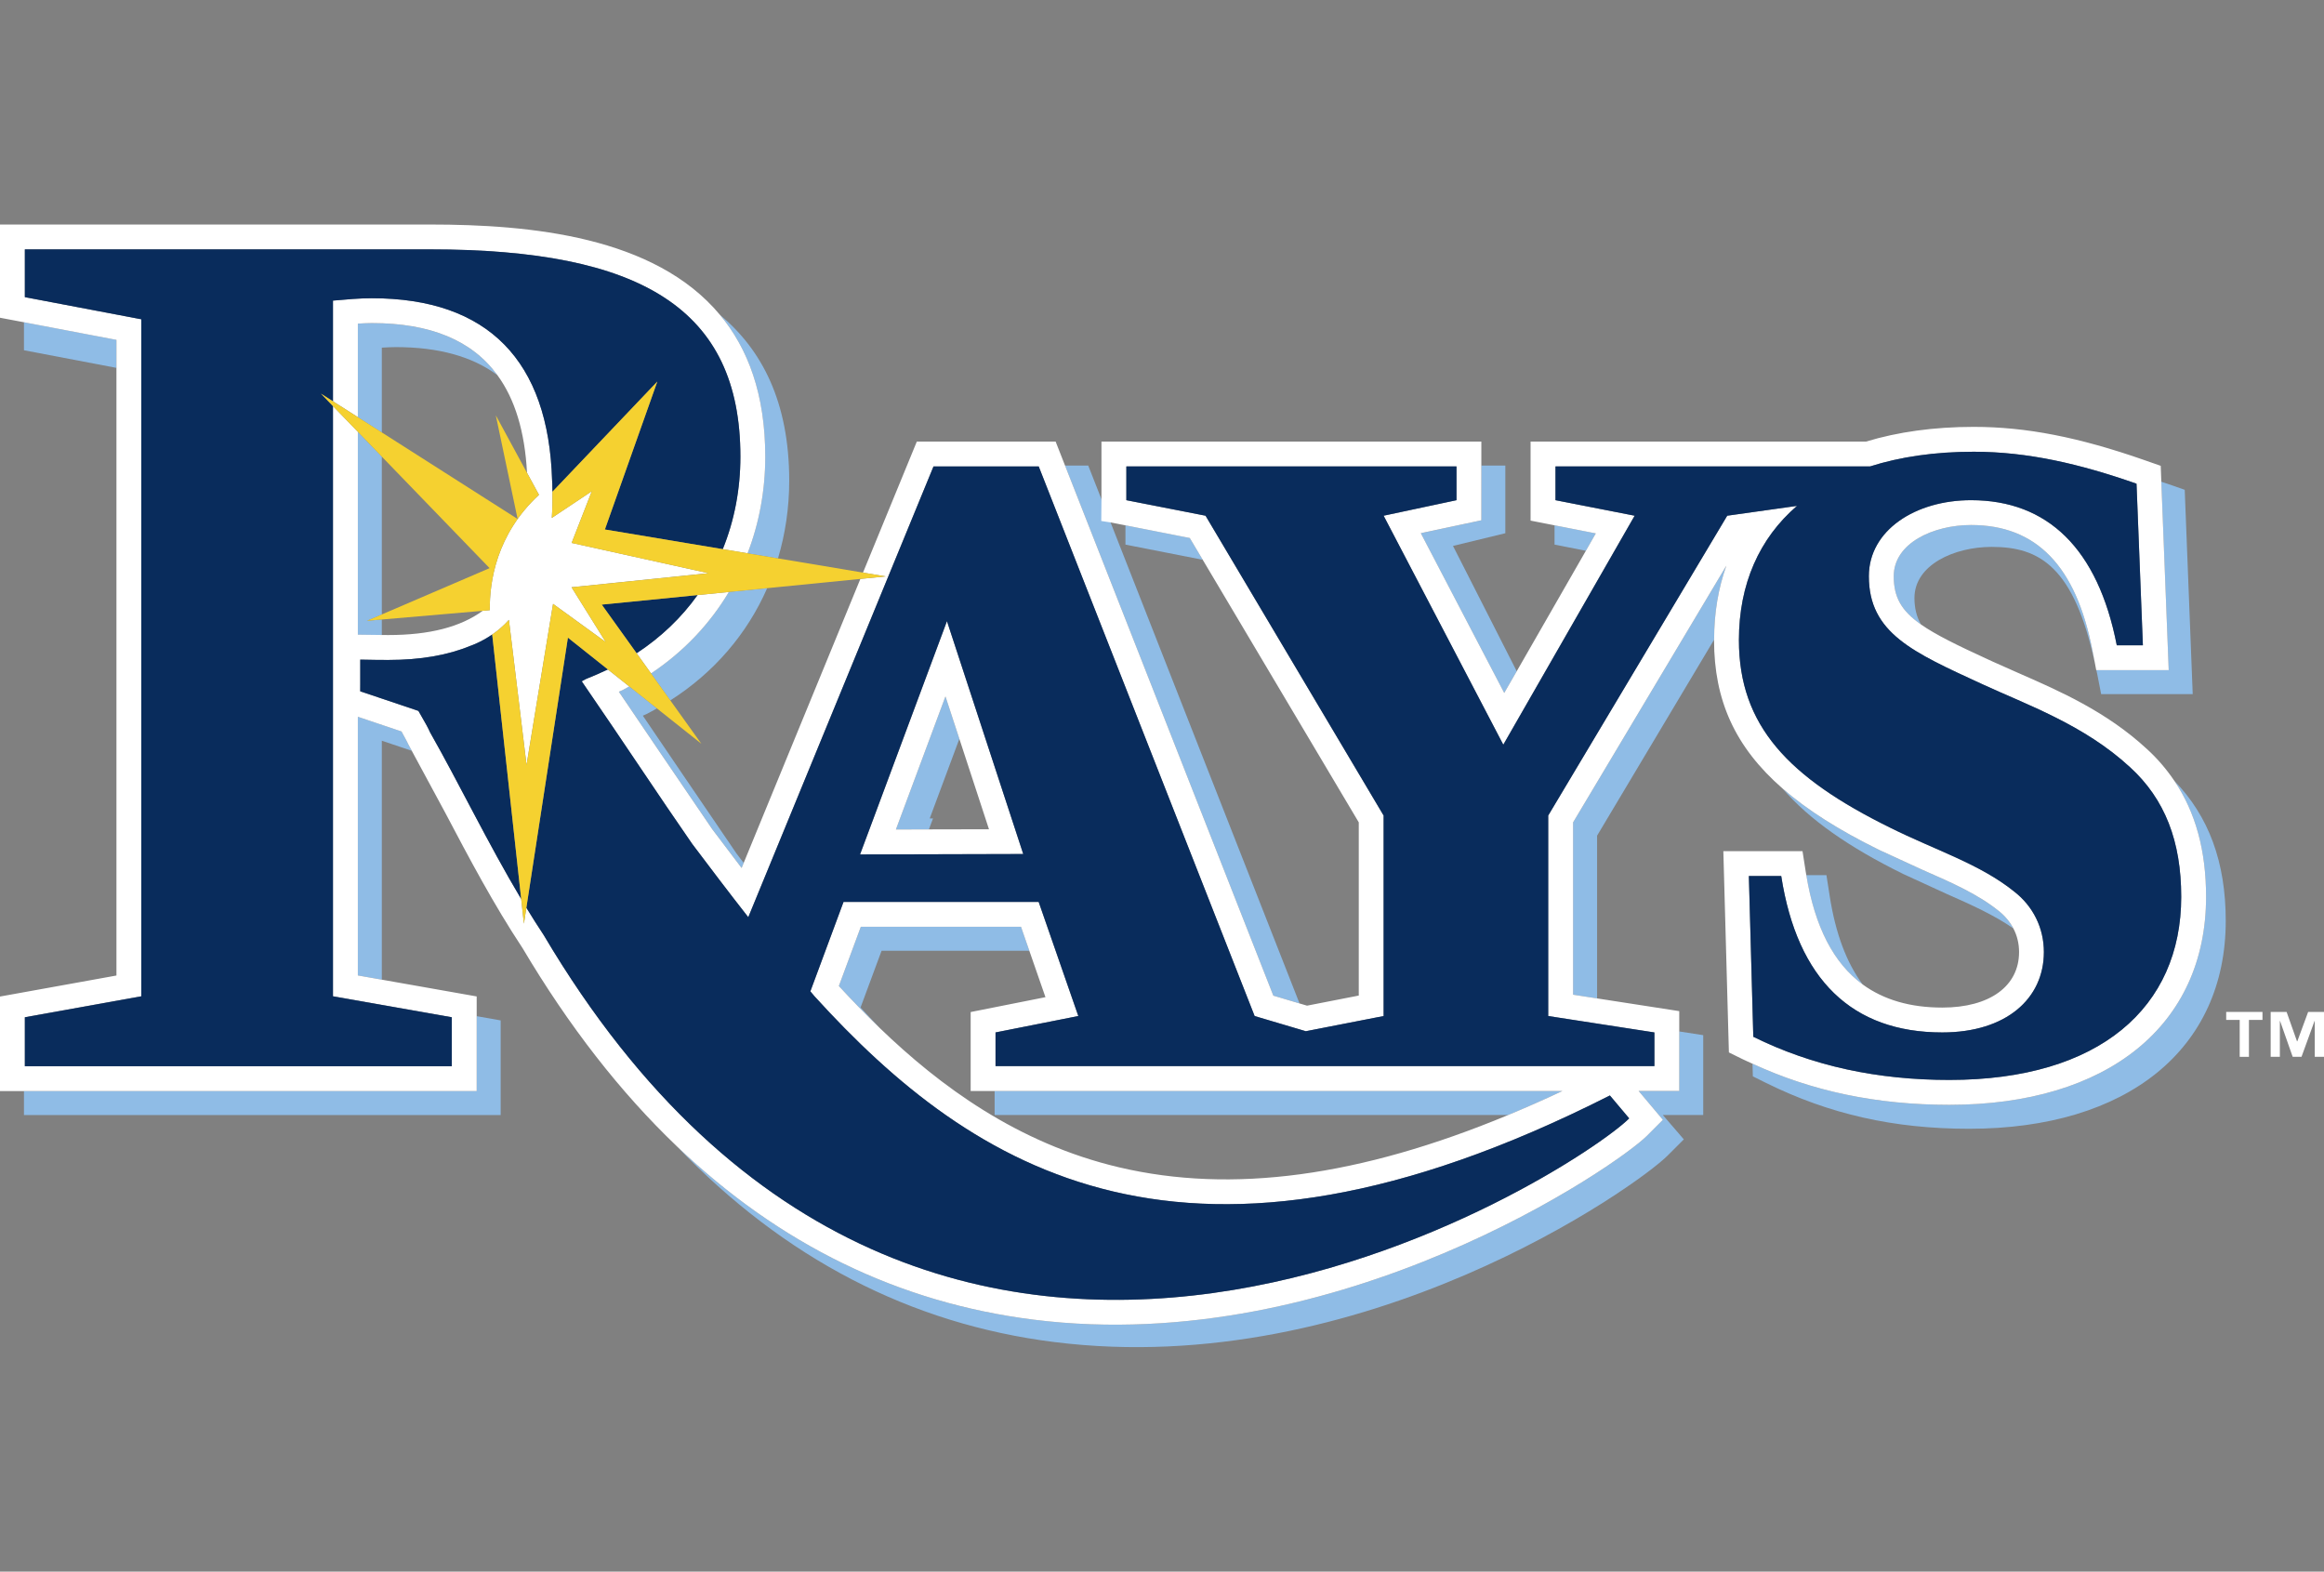 <?xml version="1.0" encoding="utf-8"?>
<!-- Generator: Adobe Illustrator 17.1.0, SVG Export Plug-In . SVG Version: 6.00 Build 0)  -->
<!DOCTYPE svg PUBLIC "-//W3C//DTD SVG 1.1//EN" "http://www.w3.org/Graphics/SVG/1.1/DTD/svg11.dtd">
<svg version="1.1" id="Layer_33" xmlns:x="http://ns.adobe.com/Extensibility/1.0/" xmlns:i="http://ns.adobe.com/AdobeIllustrator/10.0/" xmlns:graph="http://ns.adobe.com/Graphs/1.0/"
	 xmlns="http://www.w3.org/2000/svg" xmlns:xlink="http://www.w3.org/1999/xlink" x="0px" y="0px" viewBox="0 0 248.429 168"
	 enable-background="new 0 0 248.429 168" xml:space="preserve">
<rect x="0" y="0" width="248.429" height="168" fill="#808080" stroke="none"/>
<g>
	<g>
		<path fill="#8FBCE6" d="M128.569,59.838c-0.724-1.218-1.221-2.058-1.385-2.329
			c-1.074-0.212-4.466-0.879-6.877-1.354v2.061
			C120.307,58.216,125.821,59.298,128.569,59.838z"/>
		<path fill="#8FBCE6" d="M142.685,116.621h-6.422h-29.94v2.566h32.498h6.428h15.973
			c1.905-0.791,3.839-1.639,5.8-2.566H142.685z"/>
		<path fill="#8FBCE6" d="M151.879,56.994c1.973,3.779,6.34,12.134,8.918,17.078
			c0.412-0.707,0.862-1.49,1.337-2.321c-2.502-4.918-5.402-10.619-6.812-13.395
			c1.775-0.43,5.594-1.357,5.594-1.357V49.764h-2.566v5.854
			C158.35,55.618,154.031,56.536,151.879,56.994z"/>
		<path fill="#8FBCE6" d="M166.176,56.155v2.061c0,0,1.563,0.308,3.349,0.658
			c0.39-0.687,0.752-1.314,1.06-1.854
			C169.39,56.785,167.635,56.44,166.176,56.155z"/>
		<path fill="#8FBCE6" d="M175.165,116.621l2.592,3.084l-1.718,1.721
			c-3.081,3.092-32.816,23.749-65.558,19.639
			c-14.39-1.803-27.153-8.025-38.149-18.551
			c11.481,11.99,24.991,19.017,40.36,20.942
			c33.045,4.144,62.289-16.643,65.565-19.927l1.738-1.738l-2.241-2.603h4.316
			v-8.536c0,0-1.066-0.164-2.564-0.396v6.365H175.165z"/>
		<path fill="#8FBCE6" d="M184.546,60.46c-4.466,7.479-15.806,26.476-16.388,27.449
			c0,1.218,0,14.921,0,18.421c0.633,0.099,1.543,0.24,2.567,0.396
			c0-5.37,0-16.349,0-17.4c0.452-0.755,7.36-12.324,12.507-20.948
			C183.232,65.505,183.687,62.86,184.546,60.46z"/>
		<path fill="#8FBCE6" d="M213.648,97.372c-2.219-1.795-5.088-3.053-8.129-4.384
			c0,0-4.664-2.143-4.65-2.137c-4.288-2.109-7.677-4.26-10.32-6.56
			c2.849,3.307,7.055,6.252,12.881,9.124l4.65,2.134
			c2.615,1.151,5.082,2.261,7.137,3.692
			C214.852,98.536,214.321,97.9,213.648,97.372z"/>
		<path fill="#8FBCE6" d="M199.12,105.241c-1.73-2.329-2.906-5.461-3.528-9.443
			l-0.35-2.247h-2.154C194.004,99.082,195.999,102.96,199.12,105.241z"/>
		<path fill="#8FBCE6" d="M224.095,71.633c0.028,0.144,0.062,0.271,0.091,0.419l0.421,2.148
			h9.788l-0.854-21.843l-1.707-0.597c-0.271-0.093-0.526-0.173-0.797-0.266
			l0.792,20.139H224.095z"/>
		<path fill="#8FBCE6" d="M210.703,56.121c-4.008,0-8.268,1.919-8.268,5.47
			c0,2.241,0.803,3.683,2.909,5.158c-0.464-0.825-0.695-1.741-0.695-2.824
			c0-3.553,4.259-5.466,8.265-5.466c5.139,0,8.796,2.142,11.032,12.462
			l-0.28-1.436C221.913,60.497,217.673,56.121,210.703,56.121z"/>
		<path fill="#8FBCE6" d="M232.431,83.465c2.27,3.366,3.392,7.459,3.392,12.397
			c0,13.715-10.512,22.239-27.437,22.239c-7.796,0-14.69-1.456-21.049-4.395
			l0.037,1.351l1.43,0.709c6.756,3.338,13.647,4.893,21.685,4.893
			c16.926,0,27.437-8.516,27.437-22.234C237.925,92.151,236.111,87.253,232.431,83.465
			z"/>
		<path fill="#8FBCE6" d="M138.917,107.262c-3.078-7.835-15.04-38.289-20.2-51.418
			c-0.008-0.003-0.02-0.005-0.027-0.005l-0.947-2.363v-0.11
			c-0.889-2.264-1.413-3.601-1.413-3.601h-2.479
			c4.363,11.1,21.468,54.646,22.265,56.664
			C136.704,106.603,137.792,106.926,138.917,107.262z"/>
		<path fill="#8FBCE6" d="M94.236,101.634c2.393,0,11.5,0,15.798,0
			c-0.332-0.961-0.639-1.84-0.89-2.564c-2.821,0-14.359,0-17.125,0
			c-0.609,1.642-1.548,4.175-2.346,6.329c1.354,1.473,2.811,2.982,4.383,4.5
			c-0.715-0.743-1.401-1.481-2.066-2.202
			C92.824,105.445,93.767,102.898,94.236,101.634z"/>
		<path fill="#8FBCE6" d="M95.77,88.669c1.197-0.003,2.364-0.009,3.527-0.011
			c0.243-0.653,0.44-1.173,0.44-1.173s-0.294,0-0.352,0
			c0.935-2.51,1.86-4.997,3.168-8.508c-0.475-1.439-0.969-2.951-1.488-4.534
			C98.773,80.596,95.775,88.655,95.77,88.669z"/>
		<path fill="#8FBCE6" d="M82.01,62.871l-4.094,0.407
			c-2.049,3.437-4.862,6.405-8.321,8.706l2.062,2.883
			C76.324,71.896,79.869,67.758,82.01,62.871z"/>
		<path fill="#8FBCE6" d="M40.815,37.161c0.51-0.028,1.021-0.057,1.491-0.057
			c4.58,0,8.184,1.003,10.861,2.999c-2.722-3.725-7.174-5.563-13.425-5.563
			c-0.468,0-0.981,0.028-1.489,0.059c0,0.995,0,4.672,0,9.995l2.562,1.631
			C40.815,41.403,40.815,38.093,40.815,37.161z"/>
		<path fill="#8FBCE6" d="M43.512,79.285c0,0-0.517-0.964-0.544-1.009l-0.048-0.087
			c-1.217-0.41-3.861-1.3-4.667-1.572c0,13.293,0,26.041,0,27.652
			c0.616,0.11,1.521,0.269,2.562,0.452c0-4.455,0-14.82,0-25.544
			c0.553,0.186,1.975,0.667,3.204,1.08l-0.362-0.67L43.512,79.285z"/>
		<path fill="#8FBCE6" d="M2.562,116.626v2.567h50.957v-10.119c0,0-1.053-0.187-2.564-0.452
			v8.005H2.562z"/>
		<path fill="#8FBCE6" d="M79.911,59.146l3.255,0.543c0.78-2.623,1.2-5.41,1.2-8.31
			c0-8.42-2.933-14.014-7.408-17.725c2.995,3.593,4.846,8.488,4.846,15.161
			C81.803,52.472,81.141,55.949,79.911,59.146z"/>
		<path fill="#8FBCE6" d="M39.227,66.359l1.588-0.678c0-6.301,0-12.126,0-16.869L38.253,46.16
			c0,5.922,0,13.556,0,21.688c0.052,0,1.62,0.023,2.562,0.034
			c0-0.557,0-1.108,0-1.659L39.227,66.359z"/>
		<path fill="#8FBCE6" d="M78.717,91.218c-0.044-0.068-5.748-8.448-5.748-8.448
			s-2.486-3.663-4.252-6.267c0.098-0.045,0.408-0.181,0.408-0.181
			c0.376-0.189,0.735-0.396,1.098-0.599l-2.955-2.349
			c-0.236,0.13-0.465,0.266-0.705,0.387c0,0-0.312,0.135-0.407,0.178
			c1.768,2.606,4.255,6.278,4.255,6.278s5.698,8.372,5.742,8.437
			c0.065,0.085,0.464,0.61,0.464,0.61c0.873,1.165,1.761,2.34,2.661,3.516
			l0.218-0.534c-0.083-0.107-0.17-0.223-0.25-0.331
			C79.245,91.916,78.783,91.303,78.717,91.218z"/>
		<path fill="#8FBCE6" d="M12.448,36.33c-1.975-0.376-6.856-1.303-9.886-1.883v2.993
			c0,0,5.94,1.131,9.886,1.883C12.448,37.796,12.448,36.748,12.448,36.33z"/>
		<path fill="#FFFFFF" d="M235.823,95.862c0-4.938-1.122-9.031-3.392-12.397
			c-0.834-1.235-1.806-2.377-2.954-3.42c-4.325-3.994-9.333-6.187-13.757-8.121
			l-2.705-1.204c-0.008,0-0.48-0.221-0.48-0.221
			c-3.285-1.507-5.608-2.64-7.191-3.751c-2.106-1.475-2.909-2.917-2.909-5.158
			c0-3.55,4.26-5.47,8.268-5.47c6.97,0,11.21,4.376,12.963,13.364
			l0.28,1.436l0.133,0.712h0.017h7.734l-0.792-20.139l-0.062-1.699l-1.707-0.597
			c-7.044-2.467-12.68-3.567-18.282-3.567c-4.26,0-8.121,0.543-11.512,1.572
			h-35.861v8.448c0,0,1.136,0.223,2.564,0.503c1.458,0.285,3.214,0.63,4.409,0.865
			c-0.308,0.54-0.67,1.167-1.06,1.854c-2.041,3.553-5.051,8.802-7.391,12.878
			c-0.475,0.831-0.924,1.614-1.337,2.321c-2.578-4.944-6.945-13.299-8.918-17.078
			c2.151-0.458,6.47-1.377,6.47-1.377V49.764v-2.561H117.743v6.162v0.11
			l-0.021,2.216c0.007,0,0.987,0.15,0.995,0.153
			c0.435,0.088,0.972,0.192,1.59,0.311c2.411,0.475,5.803,1.142,6.877,1.354
			c0.164,0.271,0.661,1.111,1.385,2.329c4.183,7.041,16.086,27.073,16.68,28.068
			c0,1.221,0,15.119,0,18.514c-1.269,0.246-3.576,0.695-5.529,1.08
			c-0.268-0.079-0.534-0.158-0.803-0.237c-1.125-0.336-2.213-0.658-2.801-0.834
			c-0.797-2.018-17.902-45.564-22.265-56.664c-0.637-1.628-1.006-2.561-1.006-2.561
			H98.005l-5.753,14.003l2.432,0.407l-2.712,0.269l-12.477,30.366l-0.218,0.534
			c-0.9-1.176-1.788-2.352-2.661-3.516c0,0-0.399-0.526-0.464-0.61
			c-0.044-0.065-5.742-8.437-5.742-8.437s-2.487-3.672-4.255-6.278
			c0.095-0.043,0.407-0.178,0.407-0.178c0.241-0.122,0.469-0.257,0.705-0.387
			l-2.284-1.815c-0.825,0.387-1.615,0.732-2.346,1.021l-0.451,0.246
			c4.493,6.538,8.324,12.363,11.808,17.381c1.902,2.521,3.899,5.167,5.994,7.835
			l19.799-48.181h11.247l23.08,58.747l5.472,1.623l8.316-1.623V87.176
			l-19.037-32.05l-8.464-1.659v-3.607h35.291v3.607l-7.79,1.659l12.793,24.478
			l14.042-24.478l-8.463-1.659v-3.607h26.824h6.795
			c3.205-1.021,6.908-1.572,11.091-1.572c5.772,0,11.346,1.295,17.4,3.417
			l0.681,17.273h-2.79c-2.018-10.342-7.406-15.512-15.574-15.512
			c-5.964,0-10.928,3.228-10.928,8.123c0,6.097,4.715,8.132,12.12,11.544
			c4.811,2.222,10.885,4.342,15.792,8.872c3.748,3.417,5.478,7.943,5.478,13.856
			c0,11.818-8.717,19.577-24.78,19.577c-7.688,0-14.614-1.476-20.962-4.613
			l-0.475-17.183h3.46c1.724,11.086,7.592,16.719,17.214,16.719
			c6.823,0,10.862-3.604,10.862-8.593c0-2.586-1.153-4.896-3.169-6.464
			c-3.663-2.959-8.46-4.435-13.273-6.837
			c-10.865-5.353-16.157-10.896-16.157-20.046c0-5.984,2.179-10.877,6.207-14.345
			l-7.457,1.049l-19.136,32.05v21.431l11.351,1.755v3.601h-36.824h-1.111h-32.496
			v-3.601l8.849-1.755l-4.236-12.194H90.17l-3.544,9.557
			c0.15,0.178,0.297,0.356,0.442,0.526c16.955,18.641,39.89,33.475,85.024,10.602
			l2.063,2.451c-5.568,5.585-74.387,50.725-116.033-19.594
			c-0.639-0.961-1.254-1.939-1.856-2.923l-0.263,1.702l-0.288-2.629
			c-3.583-6.006-6.616-12.318-9.749-17.836c0,0-0.182-0.452-0.681-1.298
			c-0.205-0.364-0.383-0.684-0.558-0.981l-6.221-2.095l0.004-0.737v-2.649
			c0.873,0.028,2.527,0.037,2.999,0.037c3.458,0,6.374-0.511,8.791-1.518
			l-0.001,0.003c0,0,1.071-0.353,2.313-1.201l0.001,0.006l0.004-0.003l0.017-0.02
			c0.587-0.404,1.201-0.919,1.767-1.555l1.884,15.509l2.834-17.219l5.628,4.081
			l-3.652-5.854l14.64-1.504l-14.629-3.236l2.155-5.523l-4.275,2.852
			c0.069-1.009,0.079-1.99,0.069-2.804h0.001c0,0,0-0.003,0-0.006
			c0-0.051-0.004-0.099-0.004-0.153c-0.004-0.212-0.008-0.421-0.014-0.605
			l0.006-0.096c-0.003,0-0.006,0.008-0.01,0.008
			c-0.006-0.124-0.01-0.243-0.016-0.345c-0.377-12.79-6.832-19.487-19.276-19.487
			c-1.3,0-2.719,0.127-4.149,0.254v10.764l2.66,1.696c0-5.322,0-9,0-9.995
			c0.509-0.031,1.022-0.059,1.489-0.059c6.251,0,10.703,1.837,13.425,5.563
			c1.883,2.569,2.934,6.046,3.171,10.444l1.268,2.332l-0.004,0.031
			c-4.555,4.223-5.284,9.305-5.245,12.318l-0.753,0.065
			c-2.369,1.733-5.693,2.595-10.095,2.595c0,0-0.291-0.003-0.694-0.006
			c-0.942-0.011-2.51-0.034-2.562-0.034c0-8.132,0-15.767,0-21.688l-2.66-2.75
			v63.089l12.703,2.241v5.229H2.656v-5.229l12.449-2.241V34.127l-12.449-2.366v-5.105
			H35.601h10.355h0.008c22.555,0,33.183,6.343,33.183,22.157
			c0,3.48-0.639,6.821-1.885,9.887l2.65,0.444
			c1.23-3.197,1.892-6.674,1.892-10.331c0-6.673-1.852-11.569-4.846-15.161
			C69.976,25.272,56.733,24,45.964,24H0v9.964c0,0,1.058,0.198,2.562,0.483
			c3.03,0.579,7.912,1.507,9.886,1.883c0,0.418,0,1.467,0,2.993
			c0,12.994,0,61.336,0,64.954c-2.971,0.534-12.448,2.247-12.448,2.247v10.102h2.562
			h48.394v-8.005v-2.109c0,0-6.12-1.083-10.141-1.792
			c-1.041-0.184-1.946-0.342-2.562-0.452c0-1.611,0-14.359,0-27.652
			c0.806,0.271,3.45,1.162,4.667,1.572l0.048,0.087
			c0.027,0.045,0.544,1.009,0.544,1.009l0.146,0.302l0.362,0.67l3.569,6.611
			c2.537,4.811,5.158,9.78,8.272,14.483c4.945,8.336,10.443,15.399,16.472,21.162
			c10.995,10.526,23.759,16.748,38.149,18.551
			c32.741,4.11,62.477-16.547,65.558-19.639l1.718-1.721l-2.592-3.084h4.342v-6.365
			v-2.171c0,0-5.15-0.8-8.782-1.36c-1.023-0.155-1.933-0.297-2.567-0.396
			c0-3.499,0-17.202,0-18.421c0.582-0.973,11.923-19.97,16.388-27.449
			c-0.859,2.4-1.314,5.045-1.314,7.917c0,0.014-0.006,0.031-0.006,0.045
			c0,6.425,2.236,11.433,7.324,15.869c2.643,2.301,6.032,4.452,10.32,6.56
			c-0.014-0.006,4.65,2.137,4.65,2.137c3.041,1.331,5.91,2.589,8.129,4.384
			c0.673,0.529,1.204,1.164,1.569,1.868c0.404,0.769,0.613,1.623,0.613,2.53
			c0,3.661-3.149,5.936-8.208,5.936c-3.431,0-6.252-0.828-8.502-2.465
			c-3.12-2.281-5.116-6.159-6.032-11.69c-0.017-0.107-0.04-0.206-0.056-0.317
			l-0.351-2.247h-8.463l0.593,21.513l1.433,0.707
			c0.359,0.178,0.729,0.333,1.091,0.5c6.36,2.94,13.254,4.395,21.049,4.395
			C225.311,118.102,235.823,109.577,235.823,95.862z M119.621,124.778
			c-10.843-2.555-19.144-8.689-25.566-14.879
			c-1.572-1.518-3.029-3.027-4.383-4.5c0.799-2.154,1.737-4.686,2.346-6.329
			c2.766,0,14.304,0,17.125,0c0.252,0.724,0.558,1.603,0.89,2.564
			c0.534,1.537,1.142,3.284,1.724,4.958c-2.622,0.52-7.996,1.589-7.996,1.589
			v8.44h2.561h29.94h6.422h24.337c-1.962,0.927-3.895,1.775-5.8,2.566
			C145.364,125.776,131.684,127.622,119.621,124.778z"/>
		<path fill="#FFFFFF" d="M101.227,66.396l-7.888,21.182l-1.403,3.757l17.446-0.045
			L101.227,66.396z M102.553,78.976c1.268,3.87,2.35,7.177,3.166,9.667
			c-2.145,0.003-4.263,0.008-6.422,0.014c-1.163,0.003-2.331,0.008-3.527,0.011
			c0.006-0.014,3.003-8.073,5.296-14.226
			C101.584,76.026,102.078,77.538,102.553,78.976z"/>
		<path fill="#FFFFFF" d="M77.915,63.278l-3.348,0.331
			c-1.705,2.391-3.887,4.494-6.515,6.218l1.542,2.157
			C73.054,69.683,75.866,66.715,77.915,63.278z"/>
		<path fill="#092C5C" d="M60.707,68.159l-4.441,28.873
			c0.602,0.984,1.217,1.962,1.856,2.923
			c41.647,70.319,110.465,25.179,116.033,19.594l-2.063-2.451
			c-45.134,22.873-68.069,8.039-85.024-10.602
			c-0.146-0.17-0.293-0.348-0.442-0.526l3.544-9.557h20.864l4.236,12.194
			l-8.849,1.755v3.601h32.496h1.111h36.824v-3.601l-11.351-1.755V87.176
			l19.136-32.05l7.457-1.049c-4.028,3.468-6.207,8.361-6.207,14.345
			c0,9.15,5.292,14.693,16.157,20.046c4.814,2.403,9.61,3.878,13.273,6.837
			c2.015,1.569,3.169,3.878,3.169,6.464c0,4.989-4.039,8.593-10.862,8.593
			c-9.622,0-15.49-5.633-17.214-16.719h-3.46l0.475,17.183
			c6.348,3.138,13.273,4.613,20.962,4.613c16.063,0,24.78-7.759,24.78-19.577
			c0-5.913-1.73-10.438-5.478-13.856c-4.907-4.531-10.981-6.651-15.792-8.872
			c-7.406-3.412-12.12-5.447-12.12-11.544c0-4.896,4.963-8.123,10.928-8.123
			c8.169,0,13.556,5.17,15.574,15.512h2.79l-0.681-17.273
			c-6.054-2.123-11.629-3.417-17.4-3.417c-4.183,0-7.886,0.551-11.091,1.572
			h-6.795h-26.824v3.607l8.463,1.659l-14.042,24.478l-12.793-24.478l7.79-1.659
			v-3.607h-35.291v3.607l8.464,1.659l19.037,32.05v21.431l-8.316,1.623
			l-5.472-1.623l-23.08-58.747H99.788L79.989,98.042
			c-2.094-2.668-4.092-5.314-5.994-7.835c-3.484-5.017-7.315-10.843-11.808-17.381
			l0.451-0.246c0.731-0.288,1.521-0.633,2.346-1.021L60.707,68.159z
			 M109.382,91.289l-17.446,0.045l1.403-3.757l7.888-21.182L109.382,91.289z"/>
		<path fill="#092C5C" d="M74.567,63.609l-10.239,1.02l3.724,5.198
			C70.681,68.103,72.863,66,74.567,63.609z"/>
		<path fill="#092C5C" d="M70.264,40.787l-5.604,15.812l12.601,2.103
			c1.247-3.067,1.885-6.408,1.885-9.887c0-15.814-10.628-22.157-33.183-22.157
			h-0.008H35.601H2.656v5.105l12.449,2.366v72.371l-12.449,2.241v5.229h45.64v-5.229
			l-12.703-2.241v-63.089l-1.286-1.334l1.286,0.823V32.135
			c1.43-0.127,2.849-0.254,4.149-0.254c12.444,0,18.898,6.696,19.276,19.487
			c0.006,0.102,0.01,0.22,0.016,0.345c0.004,0,0.007-0.008,0.01-0.008
			l-0.006,0.096c0.006,0.184,0.01,0.393,0.014,0.605
			c0,0.054,0.004,0.102,0.004,0.153c0,0.003,0,0.003,0,0.003L70.264,40.787z"/>
		<path fill="#092C5C" d="M52.618,67.834l-0.004,0.003L52.612,67.831
			c-1.242,0.848-2.313,1.201-2.313,1.201l0.001-0.003
			c-2.417,1.006-5.332,1.518-8.791,1.518c-0.472,0-2.126-0.008-2.999-0.037v2.649
			l-0.004,0.737l6.221,2.095c0.175,0.297,0.353,0.616,0.558,0.981
			c0.499,0.845,0.681,1.298,0.681,1.298c3.133,5.517,6.166,11.829,9.749,17.836
			L52.618,67.834z"/>
		<path fill="#F5D130" d="M79.911,59.146l-2.65-0.444l-12.601-2.103l5.604-15.812
			L59.057,52.562h-0.001c0.01,0.814,0,1.795-0.069,2.804l4.275-2.852l-2.155,5.523
			l14.629,3.236l-14.64,1.504l3.652,5.854l-5.628-4.081l-2.834,17.219
			l-1.884-15.509c-0.565,0.636-1.18,1.15-1.767,1.555l-0.017,0.02l3.098,28.271
			l0.288,2.629l0.263-1.702l4.441-28.873l4.276,3.4l2.284,1.815l2.955,2.349
			l4.749,3.776l-3.316-4.633l-2.062-2.883l-1.542-2.157l-3.724-5.198l10.239-1.02
			l3.348-0.331l4.094-0.407l9.962-0.989l2.712-0.269l-2.432-0.407l-9.086-1.518
			L79.911,59.146z"/>
		<path fill="#F5D130" d="M34.307,42.076l1.286,1.334l2.66,2.75l2.562,2.652L52.336,60.731
			l-11.521,4.949l-1.588,0.678l1.588-0.136l10.789-0.93l0.753-0.065
			c-0.039-3.013,0.69-8.095,5.245-12.318l0.004-0.031l-1.268-2.332l-3.338-6.151
			l2.331,11.08l-14.516-9.251l-2.562-1.631l-2.66-1.696L34.307,42.076z"/>
	</g>
	<g>
		<polygon fill="#FFFFFF" points="237.974,109.023 239.418,109.023 239.418,112.969 
			240.405,112.969 240.405,109.023 241.852,109.023 241.852,108.169 237.974,108.169 		"/>
		<polygon fill="#FFFFFF" points="246.733,108.169 245.577,111.307 245.543,111.307 244.432,108.169 
			242.728,108.169 242.728,112.969 243.711,112.969 243.711,109.139 243.734,109.139 
			245.082,112.969 246.024,112.969 247.417,109.139 247.44,109.139 247.44,112.969 
			248.429,112.969 248.429,108.169 		"/>
	</g>
</g>
</svg>

